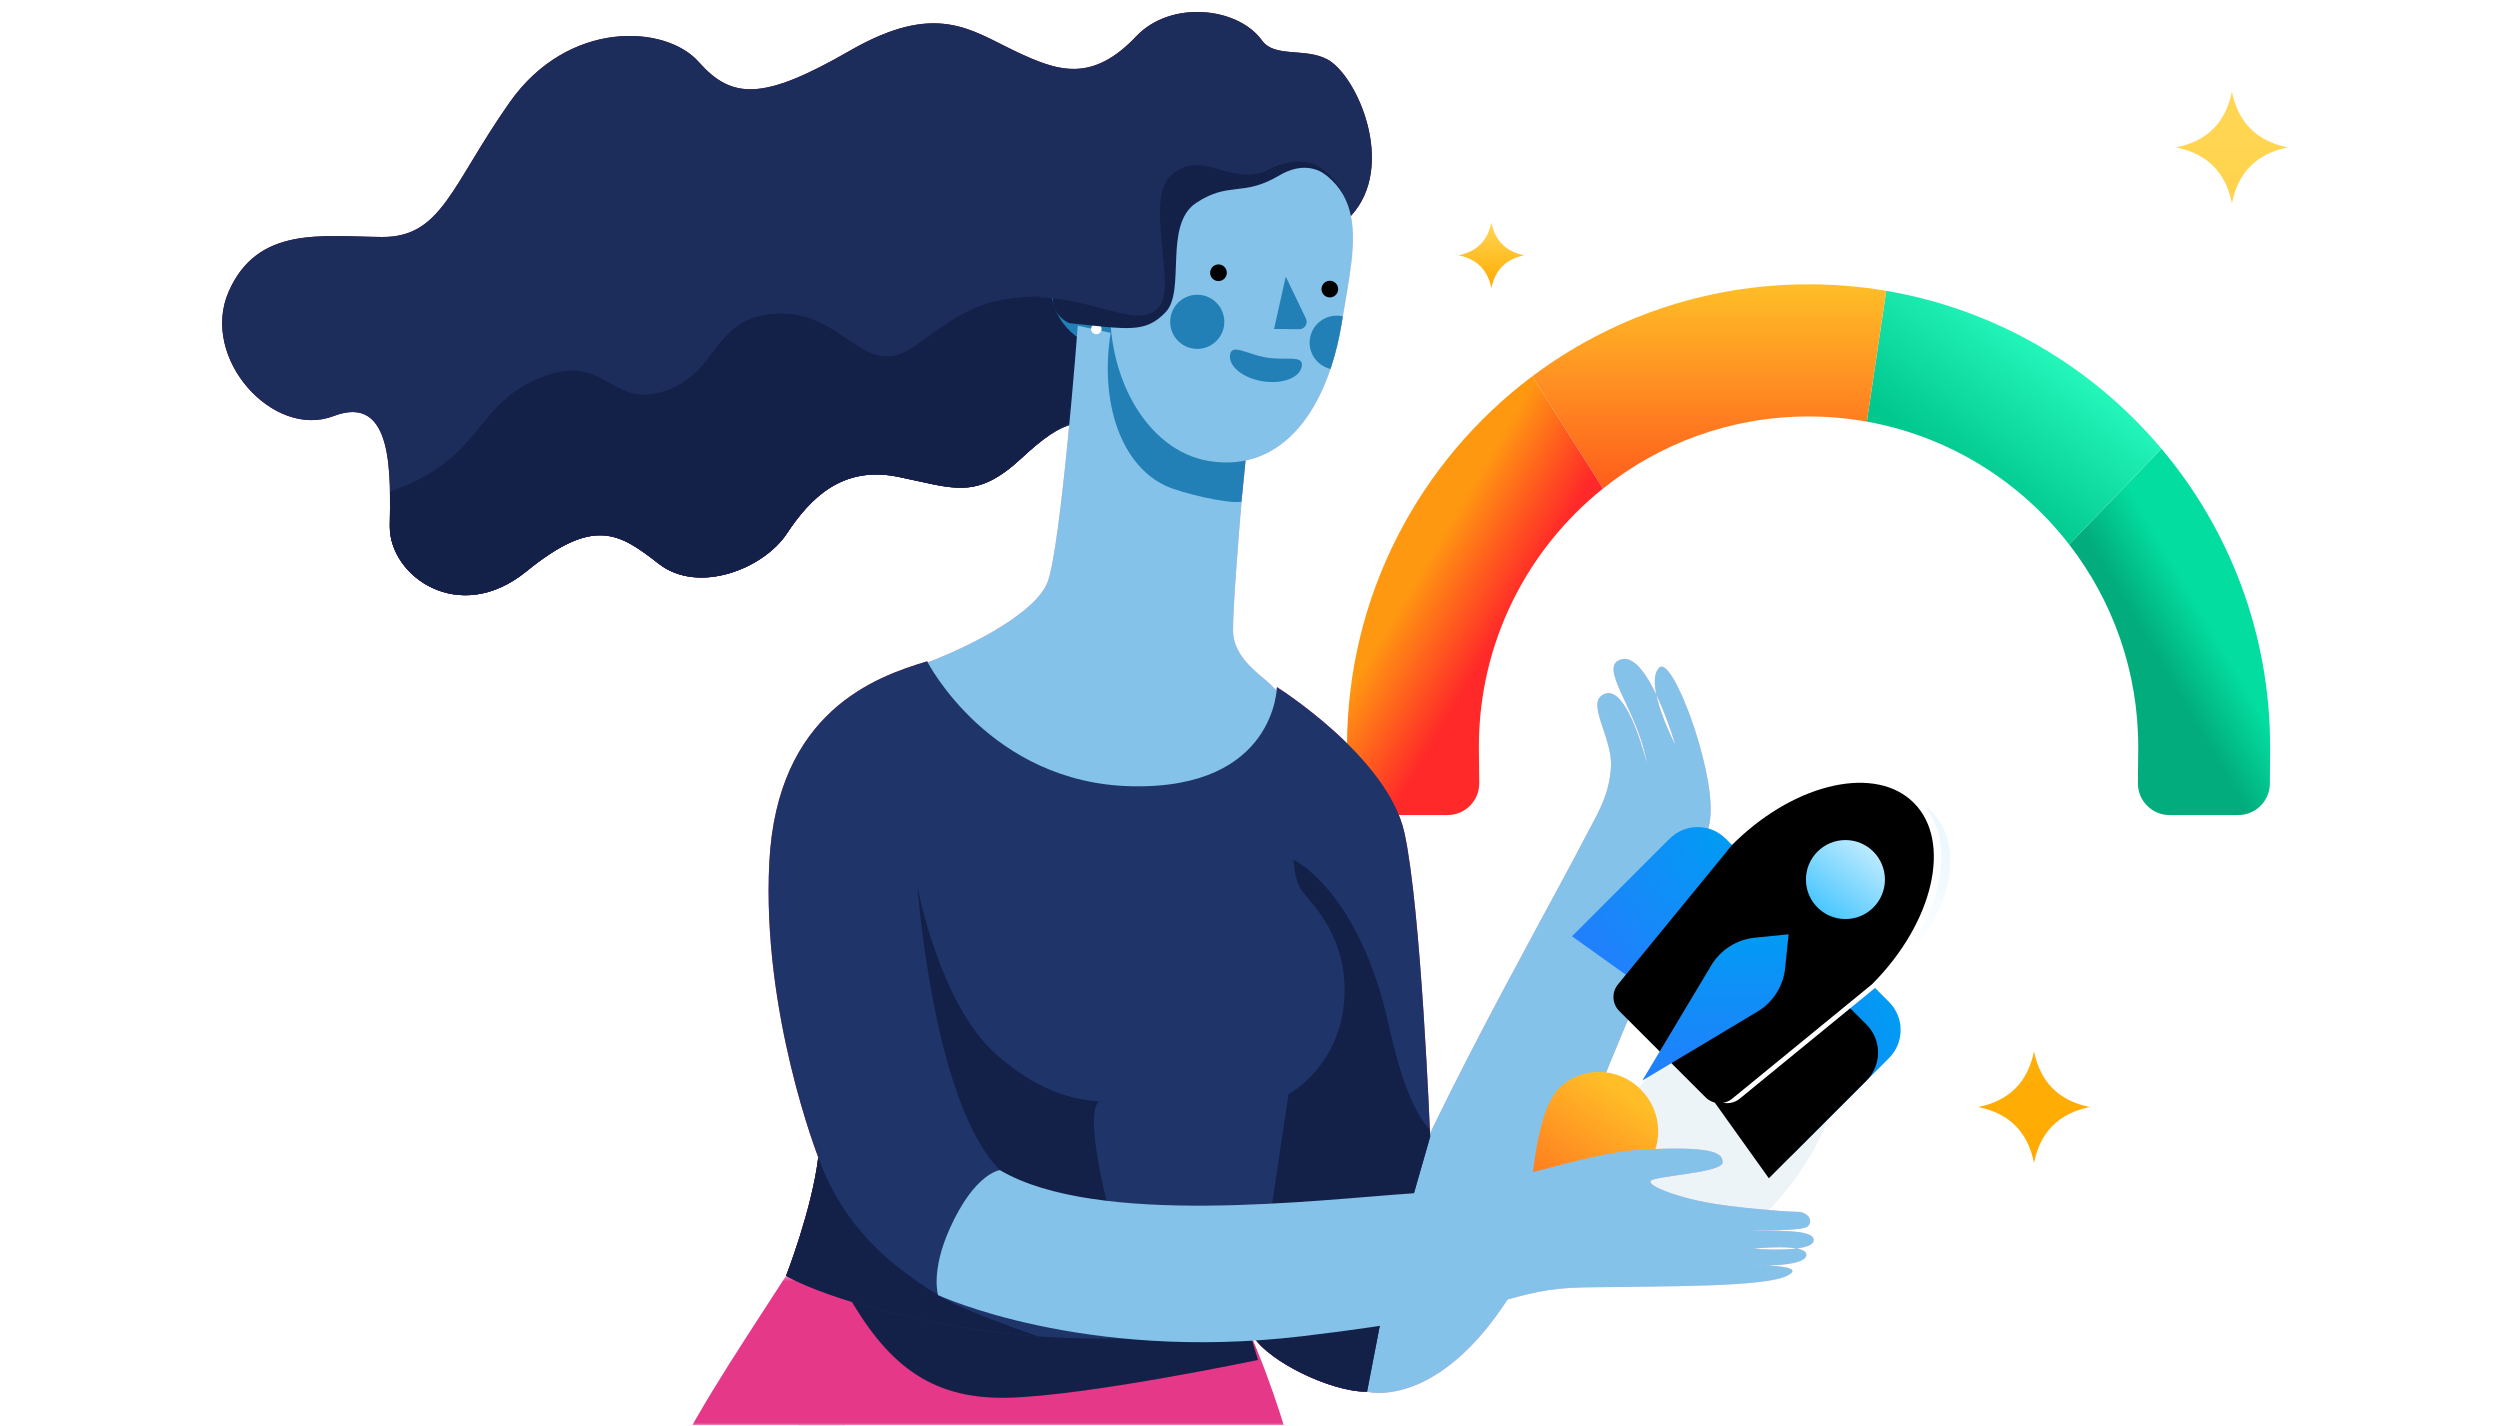 <svg xmlns="http://www.w3.org/2000/svg" xmlns:xlink="http://www.w3.org/1999/xlink" width="470" height="268" viewBox="0 0 470 268">
    <defs>
        <linearGradient id="lccumpvibf" x1="50%" x2="50%" y1="0%" y2="100%">
            <stop offset="0%" stop-color="#FFC1E4"/>
            <stop offset="100%" stop-color="#FF8CD7"/>
        </linearGradient>
        <linearGradient id="t56zhtvtgg" x1="50%" x2="50%" y1="0%" y2="100%">
            <stop offset="0%" stop-color="#FF8CD7"/>
            <stop offset="100%" stop-color="#FFC1E4"/>
        </linearGradient>
        <linearGradient id="4vqmdn4mhh" x1="-13.565%" x2="83.845%" y1="48.193%" y2="51.295%">
            <stop offset="0%" stop-color="#FF8CD7"/>
            <stop offset="100%" stop-color="#FFC1E4"/>
        </linearGradient>
        <linearGradient id="ccm41tw35i" x1="42.974%" x2="60.114%" y1="56.595%" y2="38.319%">
            <stop offset=".021%" stop-color="#02AC7C"/>
            <stop offset="100%" stop-color="#03DEA0"/>
        </linearGradient>
        <linearGradient id="6ndiz0q5tj" x1="81.249%" x2="37.823%" y1="26.165%" y2="75.393%">
            <stop offset="0%" stop-color="#2BFFC3"/>
            <stop offset="100%" stop-color="#01C88F"/>
        </linearGradient>
        <linearGradient id="wtfv24q58k" x1="50%" x2="50%" y1="0%" y2="100%">
            <stop offset="0%" stop-color="#FFBE27"/>
            <stop offset="100%" stop-color="#FF5D1C"/>
        </linearGradient>
        <linearGradient id="b1r1b6jtzl" x1="35.463%" x2="57.595%" y1="37.769%" y2="60.358%">
            <stop offset="0%" stop-color="#FF9811"/>
            <stop offset="100%" stop-color="#FF2929"/>
        </linearGradient>
        <linearGradient id="w55wpn4q7m" x1="50%" x2="50%" y1="0%" y2="100%">
            <stop offset="0%" stop-color="#FFD755"/>
            <stop offset="100%" stop-color="#FA0"/>
        </linearGradient>
        <linearGradient id="q75g8s638n" x1="50%" x2="50%" y1="0%" y2="100%">
            <stop offset="0%" stop-color="#FFD755"/>
            <stop offset="100%" stop-color="#FA0"/>
        </linearGradient>
        <linearGradient id="0clfm22wep" x1="93.663%" x2="39.341%" y1="77.346%" y2="77.346%">
            <stop offset="0%" stop-color="#0796F5"/>
            <stop offset="100%" stop-color="#8CE0FF" stop-opacity="0"/>
        </linearGradient>
        <linearGradient id="etssu52ppr" x1="27.775%" x2="50%" y1="0%" y2="100%">
            <stop offset="0%" stop-color="#019BF3"/>
            <stop offset="100%" stop-color="#237EFD"/>
        </linearGradient>
        <linearGradient id="6wf7wg97qy" x1="50%" x2="50%" y1="0%" y2="100%">
            <stop offset="0%" stop-color="#019BF3"/>
            <stop offset="100%" stop-color="#237EFD"/>
        </linearGradient>
        <linearGradient id="a21oyjgqlz" x1="125.302%" x2="0%" y1="138.143%" y2="-23.008%">
            <stop offset="0%" stop-color="#00AFFF"/>
            <stop offset="100%" stop-color="#E7F8FF"/>
        </linearGradient>
        <linearGradient id="nxzik9ayhA" x1="71.993%" x2="0%" y1="20.679%" y2="130.456%">
            <stop offset="0%" stop-color="#FFBE27"/>
            <stop offset="100%" stop-color="#FF5D1C"/>
        </linearGradient>
        <filter id="0fns2ic0sc">
            <feColorMatrix in="SourceGraphic" values="0 0 0 0 0.122 0 0 0 0 0.208 0 0 0 0 0.412 0 0 0 1 0"/>
        </filter>
        <filter id="q664rxjoko" width="195%" height="276.5%" x="-47.5%" y="-88.2%" filterUnits="objectBoundingBox">
            <feGaussianBlur in="SourceGraphic" stdDeviation="9.9"/>
        </filter>
        <filter id="qqv01o6bvq" width="100%" height="100%" x="0%" y="0%" filterUnits="objectBoundingBox">
            <feGaussianBlur in="SourceGraphic"/>
        </filter>
        <filter id="cxkejbjf6t" width="153.9%" height="135.9%" x="-26.9%" y="-18%" filterUnits="objectBoundingBox">
            <feGaussianBlur in="SourceAlpha" result="shadowBlurInner1" stdDeviation="3"/>
            <feOffset dy="6" in="shadowBlurInner1" result="shadowOffsetInner1"/>
            <feComposite in="shadowOffsetInner1" in2="SourceAlpha" k2="-1" k3="1" operator="arithmetic" result="shadowInnerInner1"/>
            <feColorMatrix in="shadowInnerInner1" values="0 0 0 0 0.289 0 0 0 0 0.816 0 0 0 0 1 0 0 0 0.191 0"/>
        </filter>
        <filter id="t4xxsx9llx" width="121.5%" height="112%" x="-10.8%" y="-6%" filterUnits="objectBoundingBox">
            <feGaussianBlur in="SourceAlpha" result="shadowBlurInner1" stdDeviation="3"/>
            <feOffset dx="2" in="shadowBlurInner1" result="shadowOffsetInner1"/>
            <feComposite in="shadowOffsetInner1" in2="SourceAlpha" k2="-1" k3="1" operator="arithmetic" result="shadowInnerInner1"/>
            <feColorMatrix in="shadowInnerInner1" result="shadowMatrixInner1" values="0 0 0 0 0 0 0 0 0 0.515 0 0 0 0 1 0 0 0 0.408 0"/>
            <feGaussianBlur in="SourceAlpha" result="shadowBlurInner2" stdDeviation="3.5"/>
            <feOffset dx="-1" dy="1" in="shadowBlurInner2" result="shadowOffsetInner2"/>
            <feComposite in="shadowOffsetInner2" in2="SourceAlpha" k2="-1" k3="1" operator="arithmetic" result="shadowInnerInner2"/>
            <feColorMatrix in="shadowInnerInner2" result="shadowMatrixInner2" values="0 0 0 0 0.019 0 0 0 0 0.889 0 0 0 0 1 0 0 0 0.289 0"/>
            <feMerge>
                <feMergeNode in="shadowMatrixInner1"/>
                <feMergeNode in="shadowMatrixInner2"/>
            </feMerge>
        </filter>
        <path id="ct2t9w4t3a" d="M0 0H470V268H0z"/>
        <path id="130ul3iwwd" d="M0.353 0.422L140.572 0.422 140.572 96.593 0.353 96.593z"/>
        <path id="7rqegw4rbs" d="M50.021 43.126h14.803v29.703L42.549 76.54l-.001-25.94c0-4.13 3.346-7.476 7.474-7.476z"/>
        <path id="4rm0bos23w" d="M50.54 3.396c10.035 0 18.21 12.74 18.554 28.661l.012 1.043-3.375 33.762c-.191 1.911-1.8 3.366-3.72 3.366H39.075c-1.92 0-3.528-1.456-3.72-3.366l-3.377-33.763c0-16.405 8.31-29.703 18.563-29.703z"/>
        <radialGradient id="0letghbxxu" cx="29.031%" cy="0%" r="155.473%" fx="29.031%" fy="0%" gradientTransform="scale(1 .667) rotate(74.747 .29 0)">
            <stop offset="0%" stop-color="#019BF3"/>
            <stop offset="100%" stop-color="#237EFD"/>
        </radialGradient>
        <radialGradient id="9qpw1o0suv" cx="134.904%" cy="50%" r="389.889%" fx="134.904%" fy="50%" gradientTransform="matrix(.429 .502 -.434 .114 .988 -.234)">
            <stop offset="0%" stop-color="#FFF"/>
            <stop offset="47.366%" stop-color="#FFF"/>
            <stop offset="100%" stop-color="#FFF"/>
        </radialGradient>
    </defs>
    <g fill="none" fill-rule="evenodd">
        <mask id="qge0j7jshb" fill="#fff">
            <use xlink:href="#ct2t9w4t3a"/>
        </mask>
        <g mask="url(#qge0j7jshb)">
            <g>
                <g>
                    <path fill="#00C099" d="M150.81 238.417c3.953-11.475 31.724.102 39.068 23.514 7.343 23.41 10.926 71.836 10.926 71.836h-5.532s-5.153-64.747-16.478-72.05c-11.326-7.304-32.107-11.328-27.984-23.3" transform="translate(40.287 1.628) matrix(-1 0 0 1 300.683 .623)"/>
                    <g filter="url(#0fns2ic0sc)" transform="translate(40.287 1.628) matrix(-1 0 0 1 300.683 .623)">
                        <g transform="matrix(-1 0 0 1 229.064 237.174)">
                            <mask id="2jislj77fe" fill="#fff">
                                <use xlink:href="#130ul3iwwd"/>
                            </mask>
                            <path fill="#E63888" d="M35.875.422C15.61 31.848 1.805 50.099.353 96.593h140.219s-.727-53.848-21.796-94.53L35.876.421z" mask="url(#2jislj77fe)"/>
                        </g>
                    </g>
                    <path fill="#D0327B" d="M181.968 240.502c-7.427 13.238-15.5 20.342-30.354 20.019-14.854-.323-47.146-7.103-47.146-7.103l2.907-9.687 74.593-3.23z" transform="translate(40.287 1.628) matrix(-1 0 0 1 300.683 .623)"/>
                    <path fill="url(#lccumpvibf)" d="M61.59 155.742c-8.171 15.833-36.57 65.386-40.445 84.517-3.875 19.132-.242 19.132-.242 19.132s20.586 5.57 37.055-39.474c16.468-45.043 27.044-59.977 27.529-69.18.484-9.201-7.263-30.005-9.688-27.445-2.906 3.067 3.068 14.53 3.068 14.53s-5.006-17.275-10.011-16.145c-5.005 1.13 3.068 9.526 4.682 19.697 0 0-3.551-14.53-7.75-13.239-4.197 1.292 1.292 8.072.97 13.723-.324 5.65-2.584 8.88-5.167 13.884" transform="translate(40.287 1.628) matrix(-1 0 0 1 300.683 .623) matrix(-1 0 0 1 104.866 0)"/>
                    <path fill="#620046" d="M87.031 38.371c-8.719-9.364-1.191-26.511 4.434-29.474 4.195-2.21 9.885-.255 12.243-3.531 4.546-6.319 17.156-7.634 23.624-.813 8.331 8.785 14.69 6.666 22.703 2.85 8.609-4.1 14.994-9.423 31.227-.084 16.234 9.34 22.086 9.15 28.34 2.083 6.256-7.068 24.577-8.013 35.558 7.602 10.98 15.616 12.746 25.383 24.008 25.299 11.263-.085 23.384-2.137 28.816 10.287 5.433 12.424-8.315 27.761-19.74 23.376-11.426-4.385-10.65 11.377-10.559 20.727.09 9.35-12.994 18.78-25.666 8.481-12.673-10.299-17.415-7.284-24.872-1.455-7.457 5.829-19.704.971-24.096-5.658-4.391-6.628-10.4-12.82-20.934-10.675-10.533 2.144-14.598 4.455-23.161-3.48-8.563-7.934-11.124-7.129-17.978-6.149-6.854.98-16.797-7.567-16.797-7.567L87.03 38.371z" transform="translate(40.287 1.628) matrix(-1 0 0 1 300.683 .623)"/>
                    <path fill="#4D0037" d="M104.45 52.63l2.478-9.13 30.983 10.167c18.9-1.16 21.516 2.533 31.18 9.187 9.666 6.654 12.84-6.47 25.425-6.158 12.584.311 11.102 11.127 21.52 14.569 10.42 3.44 11.08-7.848 23.923-2.282 12.128 5.255 10.234 15.117 27.7 21.17-.042 2.3.007 4.563.027 6.54.09 9.35-12.995 18.78-25.667 8.481-12.673-10.299-17.415-7.284-24.872-1.455-7.457 5.829-19.705.971-24.096-5.657-4.39-6.629-10.4-12.821-20.934-10.677-10.533 2.145-14.598 4.456-23.161-3.478-8.563-7.935-10.534-7.52-17.388-6.54-6.854.98-17.077-5.813-17.077-5.813L104.449 52.63z" transform="translate(40.287 1.628) matrix(-1 0 0 1 300.683 .623)"/>
                    <path fill="#FF989B" d="M120.3 53.465c1.023 6.333 6.987 10.637 13.32 9.615 6.334-1.023 10.639-6.987 9.615-13.32-1.023-6.333-6.986-10.637-13.32-9.614-6.333 1.023-10.638 6.986-9.615 13.32" transform="translate(40.287 1.628) matrix(-1 0 0 1 300.683 .623)"/>
                    <path fill="#CC361B" d="M125.725 52.589c.539 3.337 3.682 5.605 7.02 5.066 3.336-.539 5.606-3.681 5.066-7.018-.54-3.338-3.682-5.606-7.02-5.067-3.337.539-5.606 3.682-5.066 7.019" transform="translate(40.287 1.628) matrix(-1 0 0 1 300.683 .623)"/>
                    <path fill="url(#t56zhtvtgg)" d="M140.63 155.216c11.438 2.38 21.594 5.918 27.56 8.216 2.32-5.55 2.884-11.265 3.888-17.255.558-3.335-4.621-15.378-11.281-20.827-2.177-1.78-5.77-4.804-5.82-8.896-.1-7.99 3.884-50.282 3.884-50.282l-33.073-7.185s-3.167 41.93-5.722 48.307c-2.338 5.836-15.335 12.85-28.05 16.967 4.763 10.653 5.744 16.983 2.038 28.073 15.505-6.896 32.022-.148 46.577 2.882" transform="translate(40.287 1.628) matrix(-1 0 0 1 300.683 .623) matrix(-1 0 0 1 264.135 0)"/>
                    <path fill="#ED67CA" d="M121.706 89.134c-2.847 1.288-11.367 3.359-14.116 2.948-1.428-13.242-2.316-25.91-2.316-25.91l26.9-5.804c2.105 13.255-2.083 24.974-10.468 28.766" transform="translate(40.287 1.628) matrix(-1 0 0 1 300.683 .623)"/>
                    <path fill="#FFC4E6" d="M88.713 58.378c2.611 16.162 10.999 28.3 24.954 26.045 11.88-1.918 20.164-16.618 18.365-32.89-1.796-16.245-10.033-28.514-26.538-25.892-23.706 3.765-19.391 16.575-16.78 32.737" transform="translate(40.287 1.628) matrix(-1 0 0 1 300.683 .623)"/>
                    <path fill="#000" d="M110.349 49.276c.138.855.942 1.435 1.796 1.297.855-.138 1.435-.942 1.297-1.796-.139-.854-.942-1.435-1.796-1.297-.855.138-1.435.942-1.297 1.796M89.416 52.346c.138.854.942 1.435 1.797 1.297.854-.139 1.435-.942 1.297-1.797-.139-.854-.942-1.435-1.797-1.296-.854.138-1.435.942-1.297 1.796" transform="translate(40.287 1.628) matrix(-1 0 0 1 300.683 .623)"/>
                    <path fill="#FF83D6" d="M88.526 57.243c.113-.026.217-.07.334-.088 2.775-.449 5.388 1.437 5.836 4.212.428 2.651-1.285 5.132-3.858 5.74-.916-2.716-1.627-5.648-2.125-8.729l-.187-1.135M110.863 59.062c.448 2.775 3.061 4.66 5.836 4.213 2.774-.449 4.66-3.062 4.213-5.837-.45-2.774-3.062-4.66-5.837-4.212-2.774.448-4.66 3.061-4.212 5.836M99.248 49.751l-3.795 7.89c-.448.934.238 2.014 1.274 2.003l4.72-.05-2.199-9.843z" transform="translate(40.287 1.628) matrix(-1 0 0 1 300.683 .623)"/>
                    <path fill="#FFF" d="M96.228 66.599c.35 2.164 3.653 3.43 7.378 2.829 3.725-.602 6.461-2.844 6.112-5.008-.35-2.164-3.157-.052-6.882.55-3.725.601-6.957-.535-6.608 1.629M133.89 59.763c.086.535.59.9 1.126.812.536-.086.9-.59.813-1.125-.087-.536-.59-.9-1.127-.814-.534.087-.899.591-.812 1.127" transform="translate(40.287 1.628) matrix(-1 0 0 1 300.683 .623)"/>
                    <path fill="#4D0037" d="M139.908 58.512c-11.126 1.12-14.235 1.934-18.074-2.074-3.838-4.008.441-16.434-5.73-20.536-6.172-4.101-8.805-1.112-15.55-5.119-7.872-4.675-11.868 3.149-11.868 3.149s2.468-7.559 16.352-8.377c13.885-.817 27.566 3.154 32.709 13.092 1.686 3.258 1.373 6.181 3.372 9.451 4.974 8.136-1.211 10.414-1.211 10.414" transform="translate(40.287 1.628) matrix(-1 0 0 1 300.683 .623)"/>
                    <path fill="#E63888" d="M166.67 122.081s-11.746 23.006-38.63 23.49c-26.882.485-27.124-18.647-27.124-18.647S80.088 140.002 76.94 154.29c-3.148 14.288-4.844 57.151-4.844 57.151l7.992 27.85 3.875 20.101c6.9.099 20.09-6.287 22.04-11.625 0 0 27.366 3.875 52.554-.243 25.187-4.116 34.632-9.928 34.632-9.928s-4.844-12.35-6.055-22.28c0 0 10.657-27.123 9.204-55.457-1.454-28.333-19.981-34.872-29.668-37.778" transform="translate(40.287 1.628) matrix(-1 0 0 1 300.683 .623)"/>
                    <path fill="#D0327B" d="M72.15 210.137c2.301-2.406 5.127-7.794 7.696-19.522 5.57-25.428 17.921-31.24 17.921-31.24s0 3.874-1.694 6.054c-1.696 2.18-8.961 8.96-7.75 21.069 1.21 12.108 10.413 16.952 10.413 16.952l6.772 45.33c-3.081 5.1-15.076 10.704-21.545 10.61l-3.875-20.1-7.992-27.849s.018-.465.054-1.304M168.486 164.46s-2.906 40.685-15.5 53.278l-24.945 17.436c2.987-.162 9.768-28.496 6.297-30.271.726-.485 8.718.484 19.375-8.96 10.656-9.445 14.773-31.483 14.773-31.483M164.611 241.228c5.57-3.632 16.954-10.413 22.523-25.912 1.211 9.93 6.055 22.28 6.055 22.28s-9.445 5.812-34.632 9.928c-4.22.69-8.499 1.154-12.7 1.451 6.743-2.359 15.506-5.629 18.754-7.747" transform="translate(40.287 1.628) matrix(-1 0 0 1 300.683 .623)"/>
                    <path fill="url(#4vqmdn4mhh)" d="M2.455 228.757c-3.597 8.023-2.18 12.471-2.18 12.471s27.126 12.593 68.297 7.75c41.172-4.844 38.508-8.96 53.281-9.203 14.773-.242 33.664 0 38.023-2.18 4.36-2.179-6.7-1.937-6.7-1.937s10.09.404 10.333-1.937c.242-2.341-10.01-1.21-10.01-1.21s11.14.887 11.383-1.535c.241-2.421-8.72-1.614-11.545-1.937 0 0 9.284.242 10.414-.726 1.13-.97.162-2.745-2.018-2.745-2.18 0-12.028-.808-17.114-1.776-5.087-.969-10.657-2.906-10.415-3.955.242-1.05 13.442-1.494 13.562-3.552.122-2.059-2.905-3.027-14.894-2.422-11.987.606-25.308 7.023-43.35 8.234-18.044 1.21-59.337 6.417-77.622-4.36 0 0-4.723.485-9.445 11.02z" transform="translate(40.287 1.628) matrix(-1 0 0 1 300.683 .623) matrix(-1 0 0 1 164.886 0)"/>
                    <path fill="#620046" d="M145.478 53.668c-11.175.408-18.794 6.087-22.37 1.842-3.574-4.244 3.16-20.725-2.736-25.211-5.897-4.486-10.991 2.796-18.003-.727-7.497-3.766-11.355.91-11.355.91s.207-10.82 14.116-10.75c13.908.071 30.496 8.794 34.994 19.04 4.499 10.245 5.354 14.896 5.354 14.896" transform="translate(40.287 1.628) matrix(-1 0 0 1 300.683 .623)"/>
                </g>
                <g>
                    <path fill="url(#ccm41tw35i)" d="M173.544 86.963v.244c-.004.883-.02 3.105-.048 6.666-.026 3.27-2.685 5.907-5.955 5.907h-12.9c-3.29 0-5.955-2.666-5.955-5.955v-.067c.04-3.626.063-5.84.065-6.645v-.15c0-14.338-4.846-27.541-12.988-38.054l17.344-18.01c12.751 15.138 20.437 34.701 20.437 56.064z" transform="translate(40.287 1.628) translate(212.951 51.822)"/>
                    <path fill="url(#6ndiz0q5tj)" d="M153.108 30.9l-17.345 18.009c-9.21-11.893-22.637-20.342-38.032-23.094l3.643-24.589c20.636 3.505 38.793 14.31 51.734 29.674z" transform="translate(40.287 1.628) translate(212.951 51.822)"/>
                    <path fill="url(#wtfv24q58k)" d="M86.772 0c4.976 0 9.855.42 14.602 1.226L97.73 25.814c-3.557-.636-7.219-.968-10.958-.968-14.617 0-28.052 5.071-38.65 13.554l-13.29-21.106C49.313 6.432 67.292 0 86.772 0z" transform="translate(40.287 1.628) translate(212.951 51.822)"/>
                    <path fill="url(#b1r1b6jtzl)" d="M34.831 17.294L48.121 38.4c-14.219 11.382-23.33 28.906-23.33 48.563l.001.07v.172c.005.872.026 3.057.066 6.553.037 3.289-2.6 5.985-5.888 6.022H6.003c-3.27 0-5.929-2.637-5.955-5.907C.02 90.444.005 88.257 0 87.311L0 86.963c0-28.506 13.686-53.81 34.831-69.669z" transform="translate(40.287 1.628) translate(212.951 51.822)"/>
                </g>
                <path fill="url(#w55wpn4q7m)" d="M238.03 44.311c1.031-1.03 1.718-2.404 2.061-4.121l.074.339c.363 1.56 1.026 2.82 1.987 3.782.962.962 2.223 1.624 3.783 1.988l.34.073c-1.718.343-3.092 1.03-4.123 2.06-1.03 1.031-1.717 2.405-2.06 4.122l-.074-.339c-.363-1.56-1.026-2.82-1.987-3.782-.962-.962-2.223-1.624-3.783-1.988l-.34-.073c1.718-.343 3.092-1.03 4.123-2.06z" transform="translate(40.287 1.628)"/>
                <path fill="url(#q75g8s638n)" d="M338.604 202.992c1.752-1.752 2.92-4.087 3.504-7.007l.092.434c.61 2.718 1.747 4.909 3.411 6.573 1.664 1.664 3.856 2.801 6.574 3.411l.433.092c-2.92.584-5.255 1.752-7.007 3.503-1.752 1.752-2.92 4.088-3.503 7.007l-.092-.433c-.61-2.718-1.748-4.91-3.412-6.574-1.664-1.664-3.855-2.8-6.574-3.41l-.433-.093c2.92-.584 5.255-1.752 7.007-3.503zM375.813 22.58c1.752-1.752 2.92-4.088 3.504-7.007l.092.433c.61 2.718 1.747 4.91 3.411 6.573 1.665 1.664 3.856 2.802 6.574 3.412l.434.092c-2.92.584-5.256 1.751-7.008 3.503-1.751 1.752-2.92 4.087-3.503 7.007l-.092-.434c-.61-2.718-1.747-4.909-3.412-6.573-1.664-1.664-3.855-2.801-6.573-3.411l-.434-.092c2.92-.584 5.256-1.752 7.007-3.504z" transform="translate(40.287 1.628)"/>
                <g>
                    <path fill="#132149" d="M216.54 240.502c-7.427 13.238-15.5 20.342-30.354 20.019-14.854-.323-47.146-7.103-47.146-7.103l2.906-9.687 74.594-3.23z" transform="translate(40.287 1.628) matrix(-1 0 0 1 335.255 .623)"/>
                    <path fill="#84C2EA" d="M77.848 155.742c8.172 15.833 36.57 65.386 40.445 84.517 3.875 19.132.242 19.132.242 19.132s-20.586 5.57-37.054-39.474c-16.47-45.043-27.045-59.977-27.53-69.18-.483-9.201 7.263-30.005 9.689-27.445 2.905 3.067-3.069 14.53-3.069 14.53s5.006-17.275 10.011-16.145c5.005 1.13-3.067 9.526-4.682 19.697 0 0 3.552-14.53 7.75-13.239 4.198 1.292-1.292 8.072-.969 13.723.323 5.65 2.583 8.88 5.167 13.884" transform="translate(40.287 1.628) matrix(-1 0 0 1 335.255 .623)"/>
                    <g transform="translate(40.287 1.628) matrix(-1 0 0 1 335.255 .623) matrix(-1 0 0 1 88.504 135.497)">
                        <ellipse cx="33.731" cy="77.729" fill="#00668E" filter="url(#q664rxjoko)" opacity=".274" rx="31.253" ry="16.829" transform="rotate(-47 33.731 77.729)"/>
                        <ellipse cx="60.999" cy="30.651" fill="url(#0clfm22wep)" filter="url(#qqv01o6bvq)" opacity=".274" rx="21.855" ry="15.299" transform="rotate(-47 60.999 30.65)"/>
                        <g transform="scale(-1 1) rotate(-45 0 189.442)">
                            <use fill="url(#etssu52ppr)" xlink:href="#7rqegw4rbs"/>
                            <use fill="#000" filter="url(#cxkejbjf6t)" xlink:href="#7rqegw4rbs"/>
                        </g>
                        <path fill="url(#0letghbxxu)" d="M24.524 17.629h14.802l-.001 29.702-22.278 3.714.001-25.941c.001-4.128 3.348-7.475 7.476-7.475z" transform="rotate(45 28.187 34.336)"/>
                        <g transform="scale(-1 1) rotate(-45 0 158.83)">
                            <use fill="url(#9qpw1o0suv)" xlink:href="#4rm0bos23w"/>
                            <use fill="#000" filter="url(#t4xxsx9llx)" xlink:href="#4rm0bos23w"/>
                        </g>
                        <path fill="url(#6wf7wg97qy)" d="M34.683 43.737c1.753-2.927 4.784-4.854 8.178-5.198l6.357-.646-.646 6.356c-.326 3.215-2.073 6.105-4.745 7.89l-.454.287-21.659 12.969 12.97-21.658z"/>
                        <ellipse cx="59.901" cy="27.608" fill="url(#a21oyjgqlz)" rx="7.426" ry="7.425" transform="matrix(-1 0 0 1 119.803 0)"/>
                        <path fill="url(#nxzik9ayhA)" d="M.669 87.813l1.992-.162c10.052-.897 16.382-2.65 18.992-5.26 4.167-4.167 4.061-11.028-.236-15.324-4.297-4.297-11.158-4.403-15.325-.236-2.778 2.778-4.586 9.772-5.423 20.982z"/>
                    </g>
                    <path fill="#1D2D5B" d="M121.603 38.371c-8.72-9.364-1.192-26.511 4.434-29.474 4.194-2.21 9.885-.255 12.242-3.531 4.547-6.319 17.157-7.634 23.625-.813 8.33 8.785 14.69 6.666 22.702 2.85 8.61-4.1 14.995-9.423 31.228-.084 16.234 9.34 22.086 9.15 28.34 2.083 6.255-7.068 24.577-8.013 35.558 7.602 10.98 15.616 12.746 25.383 24.008 25.299 11.263-.085 23.384-2.137 28.816 10.287 5.433 12.424-8.315 27.761-19.74 23.376-11.426-4.385-10.65 11.377-10.559 20.727.09 9.35-12.994 18.78-25.666 8.481-12.673-10.299-17.416-7.284-24.872-1.455-7.457 5.829-19.704.971-24.096-5.658-4.391-6.628-10.401-12.82-20.934-10.675-10.533 2.144-14.598 4.455-23.161-3.48-8.563-7.934-11.124-7.129-17.978-6.149-6.854.98-16.797-7.567-16.797-7.567l-27.15-31.819z" transform="translate(40.287 1.628) matrix(-1 0 0 1 335.255 .623)"/>
                    <path fill="#132149" d="M139.021 52.63l2.478-9.13 30.984 10.167c18.9-1.16 21.516 2.533 31.18 9.187 9.665 6.654 12.84-6.47 25.425-6.158 12.584.311 11.101 11.127 21.52 14.569 10.42 3.44 11.08-7.848 23.923-2.282 12.128 5.255 10.234 15.117 27.7 21.17-.042 2.3.007 4.563.027 6.54.089 9.35-12.995 18.78-25.667 8.481-12.673-10.299-17.416-7.284-24.872-1.455-7.457 5.829-19.705.971-24.096-5.657-4.391-6.629-10.401-12.821-20.934-10.677-10.533 2.145-14.598 4.456-23.161-3.478-8.563-7.935-10.534-7.52-17.388-6.54-6.854.98-17.077-5.813-17.077-5.813L139.02 52.63z" transform="translate(40.287 1.628) matrix(-1 0 0 1 335.255 .623)"/>
                    <path fill="#2280B6" d="M154.872 53.465c1.023 6.333 6.987 10.637 13.32 9.615 6.334-1.023 10.638-6.987 9.615-13.32-1.023-6.333-6.987-10.637-13.32-9.614-6.333 1.023-10.638 6.986-9.615 13.32" transform="translate(40.287 1.628) matrix(-1 0 0 1 335.255 .623)"/>
                    <path fill="#CC361B" d="M160.296 52.589c.54 3.337 3.683 5.605 7.02 5.066 3.337-.539 5.606-3.681 5.067-7.018-.54-3.338-3.682-5.606-7.02-5.067-3.337.539-5.606 3.682-5.067 7.019" transform="translate(40.287 1.628) matrix(-1 0 0 1 335.255 .623)"/>
                    <path fill="#84C2EA" d="M158.076 155.216c-11.438 2.38-21.594 5.918-27.559 8.216-2.32-5.55-2.885-11.265-3.888-17.255-.558-3.335 4.62-15.378 11.28-20.827 2.178-1.78 5.77-4.804 5.821-8.896.099-7.99-3.884-50.282-3.884-50.282l33.072-7.185s3.167 41.93 5.722 48.307c2.339 5.836 15.336 12.85 28.05 16.967-4.763 10.653-5.743 16.983-2.038 28.073-15.504-6.896-32.022-.148-46.576 2.882" transform="translate(40.287 1.628) matrix(-1 0 0 1 335.255 .623)"/>
                    <path fill="#2280B6" d="M156.278 89.134c-2.847 1.288-11.367 3.359-14.117 2.948-1.427-13.242-2.315-25.91-2.315-25.91l26.9-5.804c2.105 13.255-2.083 24.974-10.468 28.766" transform="translate(40.287 1.628) matrix(-1 0 0 1 335.255 .623)"/>
                    <path fill="#84C2EA" d="M123.285 58.378c2.611 16.162 10.999 28.3 24.954 26.045 11.879-1.918 20.164-16.618 18.365-32.89-1.796-16.245-10.033-28.514-26.538-25.892-23.706 3.765-19.392 16.575-16.78 32.737" transform="translate(40.287 1.628) matrix(-1 0 0 1 335.255 .623)"/>
                    <path fill="#000" d="M144.92 49.276c.139.855.943 1.435 1.797 1.297.854-.138 1.435-.942 1.297-1.796-.139-.854-.942-1.435-1.797-1.297-.854.138-1.435.942-1.296 1.796M123.988 52.346c.138.854.942 1.435 1.797 1.297.854-.139 1.435-.942 1.296-1.797-.138-.854-.942-1.435-1.796-1.296-.854.138-1.435.942-1.297 1.796" transform="translate(40.287 1.628) matrix(-1 0 0 1 335.255 .623)"/>
                    <path fill="#2280B6" d="M123.098 57.243c.113-.026.217-.07.333-.088 2.775-.449 5.389 1.437 5.836 4.212.429 2.651-1.284 5.132-3.857 5.74-.916-2.716-1.627-5.648-2.125-8.729l-.187-1.135M145.434 59.062c.449 2.775 3.062 4.66 5.836 4.213 2.775-.449 4.662-3.062 4.213-5.837-.448-2.774-3.061-4.66-5.836-4.212-2.775.448-4.66 3.061-4.213 5.836M133.82 49.751l-3.795 7.89c-.448.934.238 2.014 1.274 2.003l4.72-.05-2.2-9.843zM130.8 66.599c.35 2.164 3.653 3.43 7.378 2.829 3.725-.602 6.46-2.844 6.111-5.008-.35-2.164-3.156-.052-6.881.55-3.725.601-6.957-.535-6.608 1.629" transform="translate(40.287 1.628) matrix(-1 0 0 1 335.255 .623)"/>
                    <path fill="#FFF" d="M168.462 59.763c.086.535.59.9 1.126.812.535-.086.9-.59.813-1.125-.087-.536-.59-.9-1.127-.814-.535.087-.899.591-.812 1.127" transform="translate(40.287 1.628) matrix(-1 0 0 1 335.255 .623)"/>
                    <path fill="#132149" d="M174.48 58.512c-11.126 1.12-14.235 1.934-18.074-2.074-3.838-4.008.441-16.434-5.73-20.536-6.172-4.101-8.805-1.112-15.55-5.119-7.872-4.675-11.868 3.149-11.868 3.149s2.468-7.559 16.352-8.377c13.885-.817 27.566 3.154 32.709 13.092 1.686 3.258 1.372 6.181 3.372 9.451 4.974 8.136-1.211 10.414-1.211 10.414" transform="translate(40.287 1.628) matrix(-1 0 0 1 335.255 .623)"/>
                    <path fill="#1F3569" d="M201.242 122.081s-11.746 23.006-38.63 23.49c-26.882.485-27.124-18.647-27.124-18.647s-20.828 13.078-23.976 27.366c-3.149 14.288-4.844 57.151-4.844 57.151l7.992 27.85 3.875 20.101c6.9.099 20.09-6.287 22.04-11.625 0 0 27.366 3.875 52.553-.243 25.188-4.116 34.633-9.928 34.633-9.928s-4.844-12.35-6.055-22.28c0 0 10.657-27.123 9.203-55.457-1.453-28.333-19.98-34.872-29.667-37.778" transform="translate(40.287 1.628) matrix(-1 0 0 1 335.255 .623)"/>
                    <path fill="#132149" d="M106.722 210.137c2.3-2.406 5.127-7.794 7.695-19.522 5.571-25.428 17.922-31.24 17.922-31.24s0 3.874-1.694 6.054c-1.696 2.18-8.961 8.96-7.75 21.069 1.21 12.108 10.413 16.952 10.413 16.952l6.772 45.33c-3.082 5.1-15.077 10.704-21.545 10.61l-3.875-20.1-7.992-27.849s.018-.465.054-1.304M203.058 164.46s-2.906 40.685-15.5 53.278l-24.945 17.436c2.987-.162 9.768-28.496 6.297-30.271.726-.485 8.718.484 19.375-8.96 10.656-9.445 14.773-31.483 14.773-31.483M199.183 241.228c5.57-3.632 16.953-10.413 22.523-25.912 1.211 9.93 6.055 22.28 6.055 22.28s-9.445 5.812-34.633 9.928c-4.218.69-8.498 1.154-12.7 1.451 6.743-2.359 15.507-5.629 18.755-7.747" transform="translate(40.287 1.628) matrix(-1 0 0 1 335.255 .623)"/>
                    <path fill="#84C2EA" d="M197.003 228.757c3.597 8.023 2.18 12.471 2.18 12.471s-27.125 12.593-68.297 7.75c-41.171-4.844-38.507-8.96-53.28-9.203-14.774-.242-33.664 0-38.024-2.18-4.359-2.179 6.7-1.937 6.7-1.937s-10.09.404-10.333-1.937c-.242-2.341 10.01-1.21 10.01-1.21s-11.14.887-11.382-1.535c-.242-2.421 8.719-1.614 11.544-1.937 0 0-9.284.242-10.414-.726-1.13-.97-.161-2.745 2.018-2.745 2.18 0 12.029-.808 17.115-1.776 5.086-.969 10.656-2.906 10.414-3.955-.242-1.05-13.442-1.494-13.562-3.552-.122-2.059 2.906-3.027 14.894-2.422 11.988.606 25.309 7.023 43.351 8.234 18.043 1.21 59.336 6.417 77.62-4.36 0 0 4.724.485 9.446 11.02z" transform="translate(40.287 1.628) matrix(-1 0 0 1 335.255 .623)"/>
                    <path fill="#1D2D5B" d="M180.05 53.668c-11.175.408-18.794 6.087-22.37 1.842-3.574-4.244 3.16-20.725-2.737-25.211-5.896-4.486-10.99 2.796-18.002-.727-7.497-3.766-11.356.91-11.356.91s.208-10.82 14.117-10.75c13.908.071 30.496 8.794 34.994 19.04 4.499 10.245 5.354 14.896 5.354 14.896" transform="translate(40.287 1.628) matrix(-1 0 0 1 335.255 .623)"/>
                </g>
            </g>
        </g>
    </g>
</svg>
